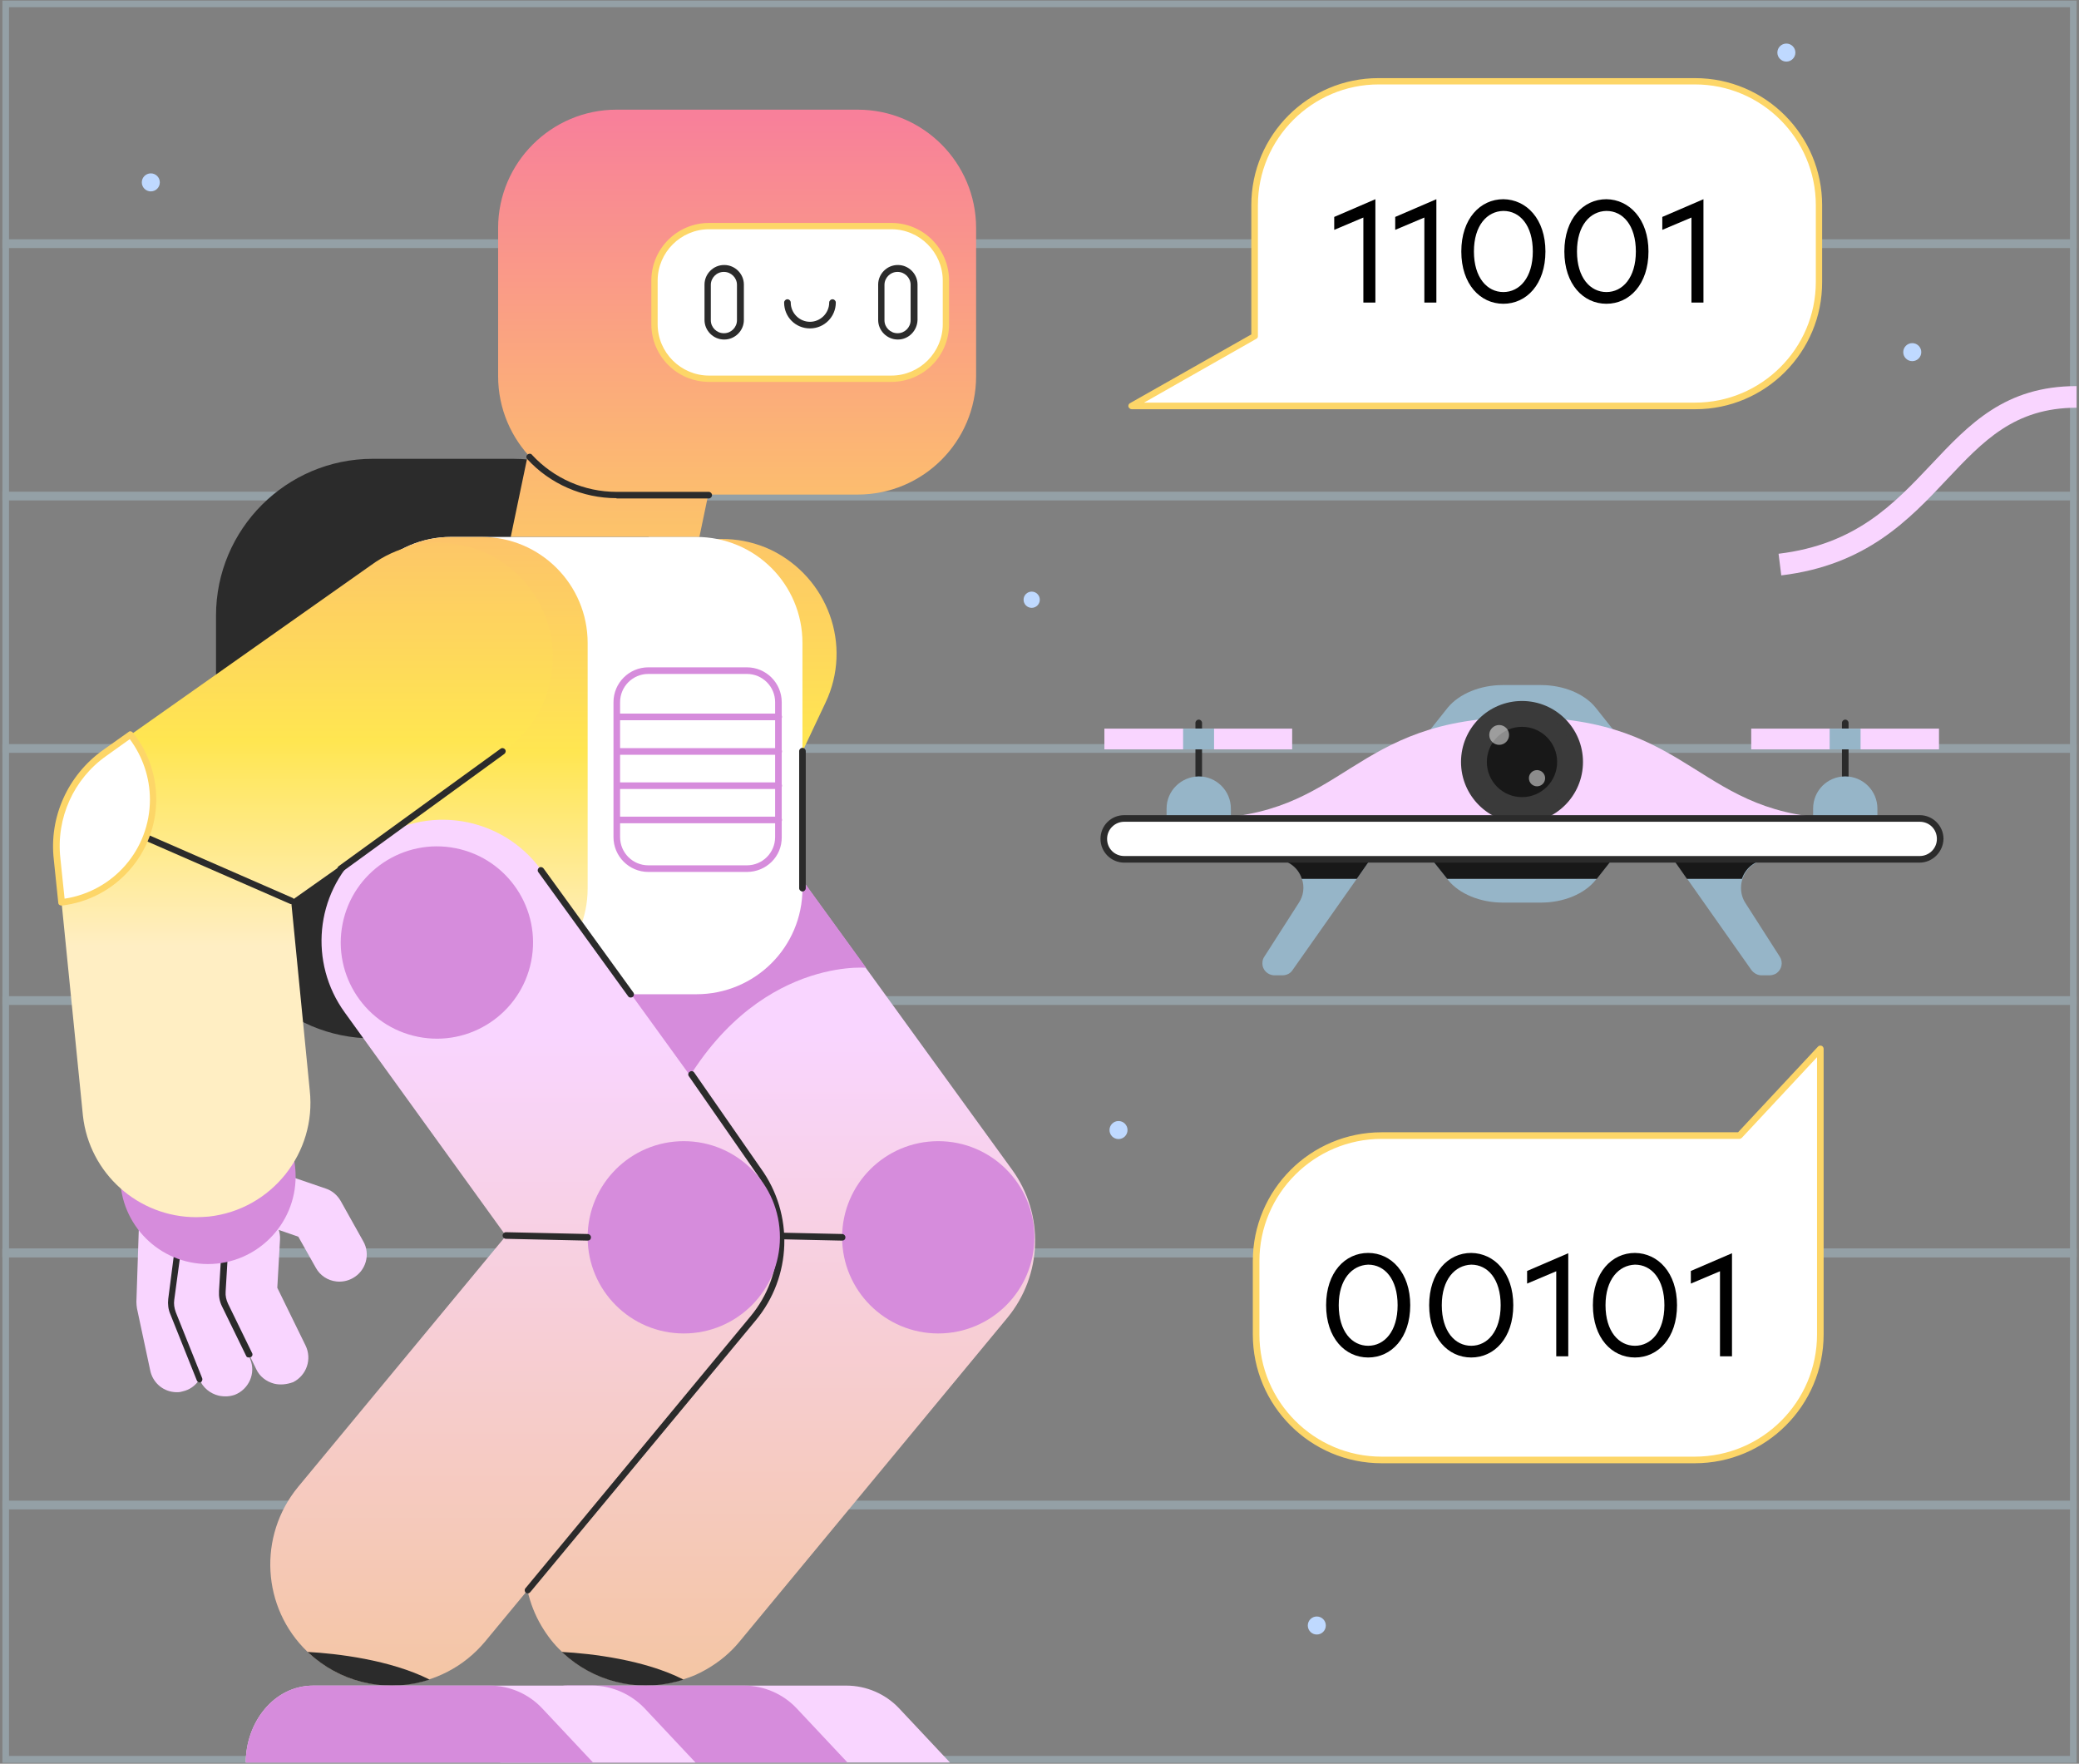 <svg width="692px" fill="#d0e0fd" height="587px" viewBox="0 0 692 587" version="1.1" xmlns="http://www.w3.org/2000/svg" xmlns:xlink="http://www.w3.org/1999/xlink">
    <rect x="0" y="0" width="692" height="587" fill="#808080" stroke="none"/>
    <defs>
        <linearGradient x1="50.027%" y1="-57.514%" x2="50.027%" y2="56.208%" id="linearGradient-1">
            <stop stop-color="#F8809A" offset="0%"></stop>
            <stop stop-color="#FFE651" offset="76%"></stop>
            <stop stop-color="#FFEEC3" offset="100%"></stop>
        </linearGradient>
        <linearGradient x1="50.004%" y1="25.805%" x2="50.004%" y2="100.967%" id="linearGradient-2">
            <stop stop-color="#F9D5FF" offset="0%"></stop>
            <stop stop-color="#F4C5A1" offset="100%"></stop>
        </linearGradient>
        <linearGradient x1="50.049%" y1="-220.761%" x2="50.049%" y2="416.594%" id="linearGradient-3">
            <stop stop-color="#F8809A" offset="0%"></stop>
            <stop stop-color="#FFE651" offset="76%"></stop>
            <stop stop-color="#FFEEC3" offset="100%"></stop>
        </linearGradient>
        <linearGradient x1="49.998%" y1="-91.887%" x2="49.998%" y2="90.693%" id="linearGradient-4">
            <stop stop-color="#F8809A" offset="0%"></stop>
            <stop stop-color="#FFE651" offset="76%"></stop>
            <stop stop-color="#FFEEC3" offset="100%"></stop>
        </linearGradient>
        <linearGradient x1="49.999%" y1="1.833%" x2="49.999%" y2="218.763%" id="linearGradient-5">
            <stop stop-color="#F8809A" offset="0%"></stop>
            <stop stop-color="#FFE651" offset="76%"></stop>
            <stop stop-color="#FFEEC3" offset="100%"></stop>
        </linearGradient>
        <linearGradient x1="49.997%" y1="25.745%" x2="49.997%" y2="100.955%" id="linearGradient-6">
            <stop stop-color="#F9D5FF" offset="0%"></stop>
            <stop stop-color="#F4C5A1" offset="100%"></stop>
        </linearGradient>
        <linearGradient x1="50.032%" y1="-63.208%" x2="50.032%" y2="60.623%" id="linearGradient-7">
            <stop stop-color="#F8809A" offset="0%"></stop>
            <stop stop-color="#FFE651" offset="76%"></stop>
            <stop stop-color="#FFEEC3" offset="100%"></stop>
        </linearGradient>
    </defs>
    <g id="Page-1" stroke="none" stroke-width="1" fill="none" fill-rule="evenodd">
        <g id="marginalia-robots-and-drones-(1)-copy-2" transform="translate(-54, -56)">
            <rect id="Rectangle-path" fill-opacity="0" fill="#FFFFFF" fill-rule="nonzero" x="0" y="0" width="800" height="781.5"></rect>
            <g id="Group" opacity="0.3" transform="translate(54, 56)">
                <path d="M689,2.4 L689,584.4 L3,584.4 L3,2.4 L689,2.4 Z M691.2,0.2 L0.8,0.2 L0.8,586.7 L691.2,586.7 L691.2,0.2 Z" id="Shape" fill="#C4ECFE" fill-rule="nonzero"></path>
                <path d="M0.8,417 L691.2,417" id="Shape" stroke="#C4ECFE" stroke-width="2.91"></path>
                <path d="M0.8,333 L691.2,333" id="Shape" stroke="#C4ECFE" stroke-width="2.91"></path>
                <path d="M0.8,417 L691.2,417" id="Shape" stroke="#C4ECFE" stroke-width="2.91"></path>
                <path d="M0.8,500.9 L691.2,500.9" id="Shape" stroke="#C4ECFE" stroke-width="2.91"></path>
                <path d="M0.8,249.1 L691.2,249.1" id="Shape" stroke="#C4ECFE" stroke-width="2.91"></path>
                <path d="M0.8,165.1 L691.2,165.1" id="Shape" stroke="#C4ECFE" stroke-width="2.91"></path>
                <path d="M0.8,81.1 L691.2,81.1" id="Shape" stroke="#C4ECFE" stroke-width="2.91"></path>
            </g>
            <circle id="Oval" fill="#BFD9FF" fill-rule="nonzero" cx="426.3" cy="432.1" r="3"></circle>
            <circle id="Oval" fill="#BFD9FF" fill-rule="nonzero" cx="492.3" cy="597" r="3"></circle>
            <circle id="Oval" fill="#BFD9FF" fill-rule="nonzero" cx="648.6" cy="73.5" r="3"></circle>
            <circle id="Oval" fill="#BFD9FF" fill-rule="nonzero" cx="690.5" cy="173.2" r="3"></circle>
            <circle id="Oval" fill="#BFD9FF" fill-rule="nonzero" cx="104.2" cy="116.7" r="3"></circle>
            <circle id="Oval" fill="#BFD9FF" fill-rule="nonzero" cx="397.4" cy="255.6" r="2.7"></circle>
            <path d="M646.9,247.5 L646,240.3 C671.8,237.2 684.4,223.7 696.8,210.6 C709.5,197.1 721.4,184.5 745.2,184.5 L745.2,191.7 C724.5,191.7 714.1,202.8 702.1,215.5 C689.4,229 675.2,244.1 646.9,247.5 Z" id="Shape" fill="#F9D5FF" fill-rule="nonzero"></path>
            <g id="Group" transform="translate(322, 439)" fill-rule="nonzero">
                <path d="M43.3,24.7 C40.8,26.1 37.7,26.3 35,25.1 L24.3,20.1 L13.7,23.3 C8.9,24.7 3.9,22 2.4,17.2 C1,12.4 3.7,7.4 8.5,5.9 L22.3,1.8 C24.4,1.1 26.7,1.4 28.7,2.3 L42.5,8.8 C47.1,10.9 49,16.3 46.8,20.8 C46.2,22.4 44.9,23.8 43.3,24.7 Z" id="Shape" fill="#FFFFFF"></path>
                <path d="M38.8,27 C37.4,27 35.9,26.7 34.5,26.1 L24.2,21.3 L14.1,24.3 C8.7,25.9 3.1,22.9 1.4,17.5 C-0.2,12.1 2.8,6.5 8.2,4.8 L22,0.7 C24.4,-3.33066907e-16 26.9,0.2 29.2,1.2 L43.1,7.7 C48.2,10.1 50.3,16.1 48,21.2 C47.1,23.1 45.7,24.7 43.8,25.8 C43.7,25.9 43.7,25.9 43.6,25.9 C42,26.6 40.4,27 38.8,27 Z M24.2,19 C24.3,19 24.5,19 24.6,19.1 L35.3,24.1 C37.6,25.2 40.4,25.1 42.6,23.8 C42.7,23.7 42.7,23.7 42.8,23.7 C44.2,22.9 45.2,21.7 45.9,20.2 C47.8,16.2 46,11.4 42.1,9.6 L28.2,3.1 C26.4,2.3 24.4,2.2 22.6,2.7 L8.8,6.8 C4.6,8 2.2,12.5 3.4,16.7 C4.6,20.9 9.1,23.3 13.3,22.1 L23.9,18.9 C24,19 24.1,19 24.2,19 Z" id="Shape" fill="#2B2B2B"></path>
            </g>
            <g id="Group" transform="translate(301, 470)" fill-rule="nonzero">
                <path d="M43.8,52.9 C40.4,54.9 36.1,54.3 33.2,51.7 L17.6,37.5 C17,37 16.6,36.5 16.2,35.8 L2.7,15.7 C-0.1,11.6 1,5.9 5.2,3.1 C9.3,0.3 15,1.4 17.8,5.6 L30.7,24.8 L45.5,38.3 C49.2,41.7 49.5,47.4 46.1,51.1 C45.4,51.9 44.7,52.4 43.8,52.9 Z" id="Shape" fill="#FFFFFF"></path>
                <path d="M39.3,55.2 C36.8,55.2 34.4,54.3 32.5,52.5 L16.9,38.3 C16.3,37.7 15.7,37.1 15.3,36.4 L1.8,16.3 C-1.3,11.7 -0.1,5.3 4.5,2.2 C6.7,0.7 9.4,0.2 12.1,0.7 C14.8,1.2 17.1,2.7 18.6,5 L31.4,24.1 L46.1,37.5 C48.1,39.3 49.3,41.8 49.4,44.5 C49.5,47.2 48.6,49.8 46.7,51.8 C46,52.5 45.3,53.2 44.5,53.7 C44.4,53.8 44.4,53.8 44.3,53.8 C42.8,54.7 41,55.2 39.3,55.2 Z M10.2,2.7 C8.6,2.7 7.1,3.1 5.8,4.1 C2.2,6.6 1.2,11.6 3.6,15.2 L17.1,35.3 C17.5,35.8 17.9,36.3 18.4,36.7 L34,50.9 C36.5,53.1 40.2,53.6 43.1,52.1 C43.2,52 43.2,52 43.3,52 C44,51.6 44.7,51.1 45.3,50.4 C48.3,47.1 48,42.1 44.8,39.1 L29.9,25.7 C29.8,25.6 29.8,25.6 29.8,25.5 L16.9,6.3 C15.7,4.6 13.9,3.3 11.8,2.9 C11.2,2.7 10.7,2.7 10.2,2.7 Z" id="Shape" fill="#2B2B2B"></path>
            </g>
            <g id="Group" transform="translate(313, 469)" fill-rule="nonzero">
                <path d="M47.2,43.9 C44.6,45.3 41.5,45.5 38.8,44.2 L17.4,34 C16,33.3 14.8,32.3 13.9,31 L3.3,15.9 C0.4,11.8 1.3,6.2 5.3,3.2 C9.4,0.3 15,1.2 18,5.2 C18.1,5.3 18.1,5.3 18.1,5.4 L27.3,18.6 L46.5,27.8 C51,30 52.9,35.4 50.8,39.9 C50.1,41.6 48.8,42.9 47.2,43.9 Z" id="Shape" fill="#FFFFFF"></path>
                <path d="M42.7,46.1 C41.2,46.1 39.7,45.7 38.4,45.1 L17,34.9 C15.4,34.2 14,33 13.1,31.6 L2.5,16.5 C-0.8,12 0.3,5.6 4.8,2.3 C7,0.7 9.6,0.1 12.3,0.5 C15,0.9 17.3,2.4 18.9,4.6 C19,4.7 19,4.7 19,4.8 L28,17.7 L47,26.7 C52.1,29.1 54.2,35.2 51.8,40.2 C50.9,42.1 49.5,43.6 47.7,44.6 C46.2,45.7 44.5,46.1 42.7,46.1 Z M10.7,2.6 C9,2.6 7.4,3.1 6.1,4.1 C2.6,6.7 1.8,11.7 4.3,15.2 L14.9,30.3 C15.7,31.5 16.8,32.3 18,32.9 L39.4,43.1 C41.8,44.3 44.5,44.1 46.8,42.8 C48.2,42 49.3,40.8 50.1,39.3 C52,35.3 50.3,30.5 46.3,28.7 L27.1,19.5 C27,19.4 26.8,19.3 26.7,19.1 L17.5,5.9 C17.4,5.8 17.4,5.8 17.4,5.7 C16.2,4 14.3,2.8 12.2,2.5 C11.5,2.6 11.1,2.6 10.7,2.6 Z" id="Shape" fill="#2B2B2B"></path>
            </g>
            <g id="Group" transform="translate(324, 458)" fill-rule="nonzero">
                <path d="M48.9,40.5 C46.6,41.8 43.8,42 41.3,41.2 L19,33 C17.6,32.4 16.3,31.6 15.2,30.3 L3.3,16.3 C0.1,12.4 0.8,6.7 4.7,3.6 C8.5,0.6 14,1 17.2,4.6 L27.5,16.8 L47.5,24.2 C52.2,25.9 54.6,31.1 52.9,35.8 C52.2,37.7 50.8,39.4 48.9,40.5 Z" id="Shape" fill="#FFFFFF"></path>
                <path d="M44.5,42.7 C43.3,42.7 42.1,42.5 41,42 L18.8,33.8 C17.1,33.2 15.7,32.1 14.6,30.8 L2.7,16.8 C-0.8,12.5 -0.2,6 4.2,2.5 C8.4,-0.9 14.5,-0.4 18.2,3.7 L28.4,15.8 L48.2,23.1 C53.4,25.1 56.2,30.8 54.2,36.1 C53.4,38.3 51.7,40.2 49.7,41.5 C47.9,42.3 46.2,42.7 44.5,42.7 Z M10.4,2.5 C8.7,2.5 6.9,3.1 5.4,4.3 C2,7 1.4,12.1 4.2,15.5 L16.1,29.5 C17,30.6 18.1,31.4 19.4,31.8 L41.6,40 C43.8,40.8 46.2,40.7 48.3,39.4 C50,38.5 51.2,37 51.8,35.2 C53.3,31.1 51.2,26.5 47.1,25 L27.1,17.6 C27,17.5 26.7,17.5 26.7,17.3 L16.4,5.1 C14.8,3.4 12.6,2.5 10.4,2.5 Z" id="Shape" fill="#2B2B2B"></path>
            </g>
            <circle id="Oval" stroke="#2B2B2B" stroke-width="3" fill="#2B2B2B" fill-rule="nonzero" stroke-linecap="round" stroke-linejoin="round" cx="313.2" cy="461.2" r="29.2"></circle>
            <path d="M328.8,289.8 L292,367.7 L328.5,419.5 C340.8,436.5 337,460.2 320,472.5 C318.8,473.3 317.7,474.1 316.5,474.8 C299.6,484.4 278.4,479.6 267,464 L225.8,405.8 L217.3,393.9 C209.2,382.7 207.8,367.9 213.7,355.5 L218.2,345.9 L260,257.2 C269,238.2 291.6,230.1 310.6,239 C329.6,248.2 337.8,270.8 328.8,289.8 Z" id="Shape" fill="url(#linearGradient-1)" fill-rule="nonzero"></path>
            <g id="Group" transform="translate(209, 344)" fill-rule="nonzero">
                <path d="M26.5,17.1 C35.2,32.3 31,51.6 16.9,62 L8.4,50.1 C0.3,38.9 -1.1,24.1 4.8,11.7 L9.3,2.1 C16.5,5 22.6,10.3 26.5,17.1 Z" id="Shape" fill="#FFFFFF"></path>
                <path d="M16.8,63 C16.7,63 16.7,63 16.7,63 C16.4,62.9 16.2,62.8 16,62.6 L7.5,50.7 C-0.8,39.2 -2.3,24 3.8,11.1 L8.3,1.5 C8.5,1 9.2,0.8 9.7,0.9 C17.2,3.9 23.5,9.4 27.5,16.3 C36.4,32 32.1,51.9 17.6,62.6 C17.3,62.9 17.1,63 16.8,63 Z M9.8,3.5 L5.7,12.1 C2.84217094e-14,24.3 1.3,38.6 9.2,49.4 L17.1,60.3 C30.1,50.2 33.7,31.9 25.6,17.5 C22,11.4 16.4,6.4 9.8,3.5 Z" id="Shape" fill="#2B2B2B"></path>
            </g>
            <path d="M239.7,374.2 C239.1,374.2 238.7,373.8 238.6,373.3 C238.5,372.7 239,372.1 239.5,372.1 L292,366.7 C292.6,366.6 293.2,367.1 293.2,367.6 C293.3,368.2 292.8,368.8 292.3,368.8 L239.7,374.2 C239.7,374.2 239.7,374.2 239.7,374.2 Z" id="Shape" fill="#2B2B2B" fill-rule="nonzero"></path>
            <path d="M389.3,494.6 L300.2,602.3 C297.1,606.1 293.3,609.2 289.1,611.6 C286.7,613 284.2,614.1 281.5,614.9 C268.3,619.2 253.9,616.4 243.3,607.7 C242.5,607 241.7,606.3 241,605.7 C238.3,603.2 236.1,600.3 234.2,597.1 C225.6,582.5 227.1,564 237.9,550.9 L307.1,467.3 L277.1,425.8 L253.3,392.9 C240.1,375 243.8,349.7 261.8,336.5 C279.8,323.3 305,327 318.2,345 C318.3,345.2 318.6,345.4 318.7,345.7 L329.2,360.2 L390.8,445.2 C401.7,460.1 401,480.4 389.3,494.6 Z" id="Shape" fill="url(#linearGradient-2)" fill-rule="nonzero"></path>
            <path d="M281.5,615 C268.3,619.3 253.9,616.5 243.3,607.8 C242.5,607.1 241.7,606.4 241,605.8 C250.7,606.3 268.6,608.4 281.5,615 Z" id="Shape" fill="#2B2B2B" fill-rule="nonzero"></path>
            <path d="M342.3,378.1 C342.3,378.1 301.9,374.3 277.2,425.8 L253.4,392.9 C240.2,375 243.9,349.7 261.9,336.5 C279.9,323.3 305.1,327 318.3,345 C318.4,345.2 318.7,345.4 318.8,345.7 L342.3,378.1 Z" id="Shape" fill="#D68CDC" fill-rule="nonzero"></path>
            <circle id="Oval" fill="#D68CDC" fill-rule="nonzero" cx="366.3" cy="467.8" r="32"></circle>
            <path d="M334.3,468.9 L307.1,468.3 C306.5,468.3 306,467.8 306,467.2 C306,466.6 306.5,466.1 307.1,466.1 L334.3,466.7 C334.9,466.7 335.4,467.2 335.4,467.8 C335.4,468.5 334.9,468.9 334.3,468.9 Z" id="Shape" fill="#2B2B2B" fill-rule="nonzero"></path>
            <path d="M335.7,617 L243,617 C229.8,617 220.5,629.3 220.5,642.6 L370.2,642.6 L353.3,624.6 C348.8,619.8 342.4,617 335.7,617 Z" id="Shape" fill="#F9D5FF" fill-rule="nonzero"></path>
            <path d="M301.7,617 L243,617 C229.8,617 220.5,629.3 220.5,642.6 L336.1,642.6 L319.2,624.6 C314.7,619.8 308.3,617 301.7,617 Z" id="Shape" fill="#D68CDC" fill-rule="nonzero"></path>
            <path d="M178.1,208.7 L224.8,208.7 C253.7,208.7 277,232.1 277,260.9 L277,349.4 C277,378.3 253.6,401.6 224.8,401.6 L178.1,401.6 C149.2,401.6 125.9,378.2 125.9,349.4 L125.9,260.9 C125.9,232.1 149.3,208.7 178.1,208.7 Z" id="Shape" fill="#2B2B2B" fill-rule="nonzero"></path>
            <polygon id="Shape" fill="url(#linearGradient-3)" fill-rule="nonzero" points="295.9 191.1 233.1 191.1 224 234.7 286.8 234.7"></polygon>
            <path d="M321.1,270 L321.1,351.7 C321.1,371.2 305.3,386.9 285.8,386.9 L204.2,386.9 C184.7,386.9 169,371.1 168.9,351.7 L168.9,270 C168.9,250.5 184.7,234.7 204.1,234.7 L285.7,234.7 C305.4,234.7 321.1,250.5 321.1,270 Z" id="Shape" fill="#FFFFFF" fill-rule="nonzero"></path>
            <path d="M249.6,270 L249.6,351.7 C249.6,371.2 233.8,386.9 214.4,386.9 L204.3,386.9 C184.8,386.9 169,371.1 169,351.7 L169,270 C169,250.5 184.8,234.7 204.2,234.7 L214.3,234.7 C233.8,234.7 249.6,250.5 249.6,270 Z" id="Shape" fill="url(#linearGradient-4)" fill-rule="nonzero"></path>
            <path d="M259.2,92.5 L339.5,92.5 C361.3,92.5 378.9,110.2 378.9,131.9 L378.9,181.2 C378.9,203 361.2,220.6 339.5,220.6 L259.2,220.6 C237.4,220.6 219.8,202.9 219.8,181.2 L219.8,131.9 C219.8,110.2 237.5,92.5 259.2,92.5 Z" id="Shape" fill="url(#linearGradient-5)" fill-rule="nonzero"></path>
            <path d="M259.2,221.8 C248,221.8 237.1,217.1 229.5,208.8 C229.1,208.4 229.1,207.6 229.6,207.3 C230,206.9 230.8,206.9 231.1,207.4 C238.3,215.2 248.5,219.7 259.2,219.7 C259.2,219.7 259.2,219.7 259.3,219.7 L289.9,219.7 C290.5,219.7 291,220.2 291,220.8 C291,221.4 290.5,221.9 289.9,221.9 L259.2,221.9 L259.2,221.8 Z" id="Shape" fill="#2B2B2B" fill-rule="nonzero"></path>
            <g id="Group" transform="translate(270, 130)" fill-rule="nonzero">
                <path d="M20,1.3 L80.7,1.3 C90.7,1.3 98.9,9.4 98.9,19.5 L98.9,34 C98.9,44 90.8,52.2 80.7,52.2 L20,52.2 C10,52.2 1.8,44.1 1.8,34 L1.8,19.5 C1.9,9.4 10,1.3 20,1.3 Z" id="Shape" fill="#FFFFFF"></path>
                <path d="M80.7,53.1 L20,53.1 C9.4,53.1 0.8,44.5 0.8,33.9 L0.8,19.4 C0.8,8.8 9.4,0.2 20,0.2 L80.7,0.2 C91.3,0.2 99.9,8.8 99.9,19.4 L99.9,33.9 C99.9,44.5 91.3,53.1 80.7,53.1 Z M20,2.3 C10.6,2.3 2.9,10 2.9,19.4 L2.9,33.9 C2.9,43.3 10.6,51 20,51 L80.7,51 C90.1,51 97.8,43.3 97.8,33.9 L97.8,19.4 C97.8,10 90.1,2.3 80.7,2.3 L20,2.3 Z" id="Shape" fill="#FDD668"></path>
            </g>
            <g id="Group" transform="translate(288, 144)" fill-rule="nonzero">
                <path d="M6.9,1.4 L7,1.4 C10,1.4 12.4,3.8 12.4,6.8 L12.4,18.6 C12.4,21.6 10,24 7,24 L6.9,24 C3.9,24 1.5,21.6 1.5,18.6 L1.5,6.8 C1.5,3.8 3.9,1.4 6.9,1.4 Z" id="Shape" fill="#FFFFFF"></path>
                <path d="M7.1,25 L7,25 C3.5,25 0.5,22.1 0.5,18.5 L0.5,6.7 C0.5,3.2 3.4,0.2 7,0.2 L7.1,0.2 C10.6,0.2 13.6,3.1 13.6,6.7 L13.6,18.5 C13.6,22.1 10.6,25 7.1,25 Z M6.9,2.5 C4.5,2.5 2.6,4.5 2.6,6.8 L2.6,18.6 C2.6,21 4.6,22.9 6.9,22.9 L7,22.9 C9.4,22.9 11.3,20.9 11.3,18.6 L11.3,6.8 C11.3,4.4 9.3,2.5 7,2.5 L6.9,2.5 Z" id="Shape" fill="#2B2B2B"></path>
            </g>
            <g id="Group" transform="translate(346, 144)" fill-rule="nonzero">
                <path d="M6.7,1.4 L6.8,1.4 C9.8,1.4 12.2,3.8 12.2,6.8 L12.2,18.6 C12.2,21.6 9.8,24 6.8,24 L6.7,24 C3.7,24 1.3,21.6 1.3,18.6 L1.3,6.8 C1.3,3.8 3.7,1.4 6.7,1.4 Z" id="Shape" fill="#FFFFFF"></path>
                <path d="M6.9,25 L6.8,25 C3.3,25 0.3,22.1 0.3,18.5 L0.3,6.7 C0.3,3.2 3.2,0.2 6.8,0.2 L6.9,0.2 C10.4,0.2 13.4,3.1 13.4,6.7 L13.4,18.5 C13.3,22.1 10.4,25 6.9,25 Z M6.7,2.5 C4.3,2.5 2.4,4.5 2.4,6.8 L2.4,18.6 C2.4,21 4.4,22.9 6.7,22.9 L6.8,22.9 C9.2,22.9 11.1,20.9 11.1,18.6 L11.1,6.8 C11.1,4.4 9.1,2.5 6.8,2.5 L6.7,2.5 Z" id="Shape" fill="#2B2B2B"></path>
            </g>
            <path d="M323.6,165.3 C318.8,165.3 315,161.5 315,156.7 C315,156.1 315.5,155.6 316.1,155.6 C316.7,155.6 317.2,156.1 317.2,156.7 C317.2,160.2 320.1,163.1 323.6,163.1 C327.1,163.1 330,160.2 330,156.7 C330,156.1 330.5,155.6 331.1,155.6 C331.7,155.6 332.2,156.1 332.2,156.7 C332.2,161.4 328.4,165.3 323.6,165.3 Z" id="Shape" fill="#2B2B2B" fill-rule="nonzero"></path>
            <path d="M304.6,494.6 L215.5,602.3 C201.3,619.4 175.8,621.9 158.7,607.7 C158.7,607.7 158.7,607.7 158.6,607.7 C157.9,607.2 157.4,606.6 156.7,606.1 L156.3,605.7 C141.1,591.1 139.8,567.2 153.2,550.9 L222.4,467.3 L168.7,392.9 C156.8,376.4 158.9,353.6 173.8,339.7 C175,338.5 176.3,337.5 177.7,336.5 C195.8,323.4 221,327.5 234.1,345.5 L306.2,445.1 C316.9,460.1 316.3,480.4 304.6,494.6 Z" id="Shape" fill="url(#linearGradient-6)" fill-rule="nonzero"></path>
            <path d="M197,615 C183.8,619.3 169.4,616.6 158.7,607.8 C158,607.3 157.5,606.7 156.8,606.2 L156.4,605.8 C166,606.3 183.9,608.4 197,615 Z" id="Shape" fill="#2B2B2B" fill-rule="nonzero"></path>
            <path d="M229.7,586.3 C229.5,586.3 229.2,586.2 229,586.1 C228.6,585.7 228.5,585 228.9,584.6 L303.9,494 C315.3,480.2 315.9,460.4 305.4,446 L283.3,414.2 C282.9,413.7 283.1,413 283.6,412.7 C284.1,412.3 284.8,412.5 285.1,413 L307.2,444.8 C318.3,460.1 317.6,481 305.5,495.5 L230.5,585.9 C230.2,586.2 230,586.3 229.7,586.3 Z" id="Shape" fill="#2B2B2B" fill-rule="nonzero"></path>
            <circle id="Oval" fill="#D68CDC" fill-rule="nonzero" cx="281.6" cy="467.8" r="32"></circle>
            <circle id="Oval" fill="#D68CDC" fill-rule="nonzero" transform="translate(199.422, 369.688) rotate(-78.691) translate(-199.422, -369.688) " cx="199.422" cy="369.688" r="32.001"></circle>
            <path d="M249.6,468.9 C249.6,468.9 249.6,468.9 249.6,468.9 L222.4,468.3 C221.8,468.3 221.3,467.8 221.3,467.2 C221.3,466.6 221.8,466.1 222.4,466.1 L249.6,466.7 C250.2,466.7 250.7,467.2 250.7,467.8 C250.7,468.5 250.2,468.9 249.6,468.9 Z" id="Shape" fill="#2B2B2B" fill-rule="nonzero"></path>
            <path d="M251.1,617 L158.3,617 C145.1,617 135.8,629.3 135.8,642.6 L285.5,642.6 L268.6,624.6 C264,619.8 257.7,617 251.1,617 Z" id="Shape" fill="#F9D5FF" fill-rule="nonzero"></path>
            <path d="M217,617 L158.3,617 C145.1,617 135.8,629.3 135.8,642.6 L251.4,642.6 L234.5,624.6 C230,619.8 223.7,617 217,617 Z" id="Shape" fill="#D68CDC" fill-rule="nonzero"></path>
            <path d="M166,482.5 C163.1,482.2 160.5,480.5 159.1,477.9 L153.3,467.6 L142.9,464 C138.2,462.3 135.7,457.2 137.3,452.5 C138.9,447.8 144.1,445.3 148.8,446.9 L162.5,451.6 C164.6,452.3 166.3,453.8 167.4,455.7 L174.9,469.1 C177.4,473.4 175.8,479 171.4,481.4 C169.8,482.3 167.9,482.7 166,482.5 Z" id="Shape" fill="#F9D5FF" fill-rule="nonzero"></path>
            <path d="M111.9,519.3 C108,518.9 104.8,516 104,512.1 L99.6,491.5 C99.5,490.8 99.4,490.1 99.4,489.3 L100.2,465.1 C100.6,460.1 105,456.4 110,456.8 C114.6,457.2 118.2,461 118.3,465.7 L117.5,488.9 L121.6,508.4 C122.6,513.3 119.5,518.1 114.7,519.1 C113.8,519.4 112.9,519.4 111.9,519.3 Z" id="Shape" fill="#F9D5FF" fill-rule="nonzero"></path>
            <path d="M126.8,520.5 C123.9,519.8 121.5,517.8 120.4,515.1 L111.6,493.1 C111,491.7 110.8,490.1 111,488.5 L113.5,470.3 C114.2,465.4 118.8,461.9 123.7,462.6 C128.6,463.3 132.1,467.8 131.4,472.7 L129.3,488.6 L137.3,508.4 C139.2,513 136.9,518.3 132.2,520.2 C130.5,520.8 128.7,520.9 126.8,520.5 Z" id="Shape" fill="#F9D5FF" fill-rule="nonzero"></path>
            <path d="M120.5,516.1 C120.1,516.1 119.6,515.8 119.5,515.4 L110.7,493.4 C110,491.8 109.8,490 110,488.3 L112,472.8 C112.1,472.2 112.7,471.8 113.2,471.9 C113.8,472 114.2,472.6 114.1,473.1 L112,488.6 C111.8,490 112,491.3 112.5,492.7 L121.3,514.7 C121.5,515.3 121.2,515.9 120.7,516.1 C120.8,516.1 120.6,516.1 120.5,516.1 Z" id="Shape" fill="#2B2B2B" fill-rule="nonzero"></path>
            <path d="M145.2,516.5 C142.6,515.8 140.4,514.1 139.3,511.7 L128.9,490.4 C128.2,489 127.9,487.4 128,485.9 L129.1,467.5 C129.4,462.5 133.7,458.7 138.7,459 C143.7,459.3 147.5,463.6 147.2,468.6 L146.3,484.6 L155.7,503.8 C157.9,508.3 156.1,513.7 151.6,516 C149.4,516.8 147.2,517 145.2,516.5 Z" id="Shape" fill="#F9D5FF" fill-rule="nonzero"></path>
            <path d="M136.8,507.8 C136.4,507.8 136,507.6 135.9,507.2 L127.9,490.8 C127.1,489.2 126.8,487.5 126.9,485.7 L128,467.3 C128,466.7 128.6,466.2 129.2,466.3 C129.8,466.3 130.3,466.9 130.2,467.5 L129.1,485.9 C129,487.3 129.3,488.6 129.9,489.9 L137.9,506.3 C138.2,506.8 138,507.5 137.4,507.7 C137,507.7 136.9,507.8 136.8,507.8 Z" id="Shape" fill="#2B2B2B" fill-rule="nonzero"></path>
            <circle id="Oval" fill="#D68CDC" fill-rule="nonzero" cx="123.2" cy="447.5" r="29.2"></circle>
            <path d="M221.3,306.1 L150.9,355.8 L157.1,418.9 C159.4,439.7 144.4,458.6 123.5,460.9 C122.1,461 120.7,461.1 119.3,461.1 C100,461.1 83.7,446.5 81.6,427.3 L74.5,356.4 L73,341.9 C71.5,328.2 77.6,314.6 88.8,306.7 L97.4,300.6 L177.5,244.1 C194.4,231.7 218.2,235.2 230.6,252.1 C243,269 239.5,292.8 222.6,305.2 C222.3,305.4 221.8,305.8 221.3,306.1 Z" id="Shape" fill="url(#linearGradient-7)" fill-rule="nonzero"></path>
            <path d="M150.9,356.9 C150.8,356.9 150.6,356.9 150.5,356.8 L102.2,335.7 C101.6,335.5 101.4,334.8 101.6,334.3 C101.8,333.8 102.5,333.5 103,333.7 L151.3,354.8 C151.9,355 152.1,355.7 151.9,356.2 C151.7,356.6 151.4,356.9 150.9,356.9 Z" id="Shape" fill="#2B2B2B" fill-rule="nonzero"></path>
            <g id="Group" transform="translate(71, 299)" fill-rule="nonzero">
                <path d="M34,23.1 C34,40.6 20.9,55.3 3.5,57.3 L1.9,42.8 C0.4,29.1 6.5,15.5 17.7,7.6 L26.3,1.5 C31.3,7.7 34,15.3 34,23.1 Z" id="Shape" fill="#FFFFFF"></path>
                <path d="M3.5,58.4 C3.3,58.4 3,58.3 2.8,58.2 C2.6,58.1 2.4,57.8 2.4,57.5 L0.9,43 C-0.7,28.9 5.6,15 17.2,6.7 L25.8,0.6 C26.2,0.2 26.9,0.4 27.2,0.8 C32.3,7.1 35,15 35,23 C35,41.1 21.5,56.3 3.5,58.4 C3.6,58.4 3.6,58.4 3.5,58.4 Z M26.2,3 L18.5,8.5 C7.5,16.2 1.6,29.3 3.1,42.7 L4.5,56.1 C20.8,53.6 32.9,39.7 32.9,23.1 C32.9,15.8 30.5,8.8 26.2,3 Z" id="Shape" fill="#FDD668"></path>
            </g>
            <path d="M167.4,346.2 C167,346.2 166.7,346.1 166.5,345.8 C166.1,345.3 166.3,344.6 166.7,344.3 L220.6,305.2 C221.1,304.8 221.8,305 222.1,305.4 C222.5,305.9 222.3,306.6 221.9,306.9 L168.1,346 C167.9,346.2 167.7,346.2 167.4,346.2 Z" id="Shape" fill="#2B2B2B" fill-rule="nonzero"></path>
            <path d="M321.1,352.7 C320.5,352.7 320,352.2 320,351.6 L320,306 C320,305.4 320.5,304.9 321.1,304.9 C321.7,304.9 322.2,305.4 322.2,306 L322.2,351.6 C322.2,352.2 321.7,352.7 321.1,352.7 Z" id="Shape" fill="#2B2B2B" fill-rule="nonzero"></path>
            <path d="M264,388 C263.6,388 263.3,387.9 263.1,387.6 L233.2,346.3 C232.8,345.8 233,345.1 233.4,344.8 C233.9,344.4 234.6,344.6 234.9,345 L264.8,386.3 C265.2,386.8 265,387.5 264.6,387.8 C264.4,387.9 264.2,388 264,388 Z" id="Shape" fill="#2B2B2B" fill-rule="nonzero"></path>
            <path d="M302.6,346.2 L269.8,346.2 C263.4,346.2 258.2,341 258.2,334.6 L258.2,289.7 C258.2,283.3 263.4,278.1 269.8,278.1 L302.6,278.1 C309,278.1 314.2,283.3 314.2,289.7 L314.2,334.6 C314.3,341.1 309,346.2 302.6,346.2 Z M269.8,280.3 C264.6,280.3 260.4,284.5 260.4,289.7 L260.4,334.6 C260.4,339.8 264.6,344 269.8,344 L302.6,344 C307.8,344 312,339.8 312,334.6 L312,289.7 C312,284.5 307.8,280.3 302.6,280.3 L269.8,280.3 Z" id="Shape" fill="#D68CDC" fill-rule="nonzero"></path>
            <path d="M313.2,295.7 L259.4,295.7 C258.8,295.7 258.3,295.2 258.3,294.6 C258.3,294 258.8,293.5 259.4,293.5 L313.2,293.5 C313.8,293.5 314.3,294 314.3,294.6 C314.3,295.2 313.7,295.7 313.2,295.7 Z" id="Shape" fill="#D68CDC" fill-rule="nonzero"></path>
            <path d="M313.2,307.2 L259.4,307.2 C258.8,307.2 258.3,306.7 258.3,306.1 C258.3,305.5 258.8,305 259.4,305 L313.2,305 C313.8,305 314.3,305.5 314.3,306.1 C314.3,306.7 313.7,307.2 313.2,307.2 Z" id="Shape" fill="#D68CDC" fill-rule="nonzero"></path>
            <path d="M313.2,318.6 L259.4,318.6 C258.8,318.6 258.3,318.1 258.3,317.5 C258.3,316.9 258.8,316.4 259.4,316.4 L313.2,316.4 C313.8,316.4 314.3,316.9 314.3,317.5 C314.3,318.1 313.7,318.6 313.2,318.6 Z" id="Shape" fill="#D68CDC" fill-rule="nonzero"></path>
            <path d="M313.2,330 L259.4,330 C258.8,330 258.3,329.5 258.3,328.9 C258.3,328.3 258.8,327.8 259.4,327.8 L313.2,327.8 C313.8,327.8 314.3,328.3 314.3,328.9 C314.3,329.5 313.7,330 313.2,330 Z" id="Shape" fill="#D68CDC" fill-rule="nonzero"></path>
            <path d="M453,323.4 C452.4,323.4 451.9,322.9 451.9,322.3 L451.9,296.6 C451.9,296 452.4,295.5 453,295.5 C453.6,295.5 454.1,296 454.1,296.6 L454.1,322.3 C454.1,322.9 453.5,323.4 453,323.4 Z" id="Shape" fill="#2B2B2B" fill-rule="nonzero"></path>
            <path d="M463.7,330.5 L442.3,330.5 L442.3,325.1 C442.3,319.2 447.1,314.5 453,314.4 C458.9,314.4 463.7,319.2 463.7,325.1 L463.7,330.5 Z" id="Shape" fill="#96B5C8" fill-rule="nonzero"></path>
            <rect id="Rectangle-path" fill="#F9D5FF" fill-rule="nonzero" x="421.6" y="298.5" width="62.5" height="6.9"></rect>
            <path d="M668.2,323.4 C667.6,323.4 667.1,322.9 667.1,322.3 L667.1,296.6 C667.1,296 667.6,295.5 668.2,295.5 C668.8,295.5 669.3,296 669.3,296.6 L669.3,322.3 C669.2,322.9 668.7,323.4 668.2,323.4 Z" id="Shape" fill="#2B2B2B" fill-rule="nonzero"></path>
            <path d="M668.2,314.4 C674.1,314.4 678.9,319.2 678.9,325.1 L678.9,330.5 L657.5,330.5 L657.5,325.1 C657.5,319.2 662.2,314.4 668.2,314.4 Z" id="Shape" fill="#96B5C8" fill-rule="nonzero"></path>
            <path d="M643,380.6 L640.3,380.6 C639,380.6 637.8,379.9 637,378.9 L615.6,348.5 L606.3,335.2 L639.2,335.2 L643,342 C637.8,342 633.5,346.3 633.5,351.5 C633.5,353.3 634,355.1 635,356.6 L646.4,374.4 C647.6,376.3 647.1,378.7 645.2,380 C644.5,380.4 643.7,380.6 643,380.6 Z" id="Shape" fill="#96B5C8" fill-rule="nonzero"></path>
            <path d="M514.9,335.2 L505.6,348.5 L484.2,378.9 C483.5,380 482.2,380.6 480.9,380.6 L478.2,380.6 C476,380.6 474.1,378.8 474.2,376.5 C474.2,375.7 474.4,375 474.9,374.3 L486.3,356.5 C487.9,354.1 488.3,351.1 487.3,348.4 C486.1,344.5 482.4,341.9 478.3,341.9 L482.1,335.1 L514.9,335.1 L514.9,335.2 Z" id="Shape" fill="#96B5C8" fill-rule="nonzero"></path>
            <path d="M596,335.2 L585.4,348.5 L585.1,348.9 C581.4,353.5 574.5,356.4 566.9,356.4 L554.2,356.4 C546.7,356.4 539.7,353.5 536,348.9 L535.7,348.5 L525.1,335.2 L596,335.2 Z" id="Shape" fill="#96B5C8" fill-rule="nonzero"></path>
            <path d="M482,335.2 L514.9,335.2 L505.6,348.5 L487.3,348.5 C486.1,344.6 482.4,342 478.3,342 L482,335.2 Z" id="Shape" fill="#181818" fill-rule="nonzero"></path>
            <polygon id="Shape" fill="#181818" fill-rule="nonzero" points="525.1 335.2 596 335.2 585.5 348.5 535.7 348.5"></polygon>
            <path d="M642.8,342 C638.7,342 635.1,344.6 633.8,348.5 L615.5,348.5 L606.2,335.2 L639.1,335.2 L642.8,342 Z" id="Shape" fill="#181818" fill-rule="nonzero"></path>
            <path d="M554.2,284 L566.9,284 C574.4,284 581.4,286.9 585.1,291.5 L596,305.2 L525,305.2 L535.9,291.5 C539.7,286.9 546.7,284 554.2,284 Z" id="Shape" fill="#96B5C8" fill-rule="nonzero"></path>
            <path d="M453,328.4 C502.6,328.4 502.8,294.7 560.6,294.7 C618.4,294.7 618.6,328.4 668.2,328.4" id="Shape" fill="#F9D5FF" fill-rule="nonzero"></path>
            <circle id="Oval" stroke="#3A3A3A" stroke-width="3" fill="#3A3A3A" fill-rule="nonzero" stroke-linecap="round" stroke-linejoin="round" cx="560.6" cy="309.6" r="18.8"></circle>
            <circle id="Oval" fill="#181818" fill-rule="nonzero" cx="560.6" cy="309.6" r="11.7"></circle>
            <circle id="Oval" fill="#FFFFFF" fill-rule="nonzero" opacity="0.5" cx="553" cy="300.6" r="3.3"></circle>
            <circle id="Oval" fill="#FFFFFF" fill-rule="nonzero" opacity="0.5" cx="565.6" cy="315" r="2.7"></circle>
            <g id="Group" transform="translate(420, 327)" fill-rule="nonzero">
                <path d="M8.2,1.4 L273,1.4 C276.8,1.4 279.8,4.4 279.8,8.2 C279.8,12 276.8,15 273,15 L8.2,15 C4.4,15 1.4,12 1.4,8.2 C1.4,4.4 4.5,1.4 8.2,1.4 Z" id="Shape" fill="#FFFFFF"></path>
                <path d="M272.9,16.1 L8.2,16.1 C3.9,16.1 0.3,12.6 0.3,8.2 C0.3,3.8 3.8,0.3 8.2,0.3 L273,0.3 C277.3,0.3 280.9,3.8 280.9,8.2 C280.8,12.5 277.3,16.1 272.9,16.1 Z M8.2,2.5 C5.1,2.5 2.5,5 2.5,8.2 C2.5,11.4 5,13.9 8.2,13.9 L273,13.9 C276.1,13.9 278.7,11.4 278.7,8.2 C278.7,5 276.2,2.5 273,2.5 L8.2,2.5 Z" id="Shape" fill="#2B2B2B"></path>
            </g>
            <rect id="Rectangle-path" fill="#F9D5FF" fill-rule="nonzero" x="636.9" y="298.5" width="62.5" height="6.9"></rect>
            <rect id="Rectangle-path" fill="#96B5C8" fill-rule="nonzero" x="663" y="298.5" width="10.3" height="6.9"></rect>
            <rect id="Rectangle-path" fill="#96B5C8" fill-rule="nonzero" x="447.8" y="298.5" width="10.3" height="6.9"></rect>
            <g id="Group" transform="translate(429, 82)" fill-rule="nonzero">
                <path d="M189.3,109.1 L1.7,109.1 L42.7,85.9 L42.7,42.3 C42.7,19.5 61.2,1.1 83.9,1.1 L189.3,1.1 C212.1,1.1 230.5,19.6 230.5,42.3 L230.5,67.8 C230.5,90.6 212,109.1 189.3,109.1 Z" id="Shape" fill="#FFFFFF"></path>
                <path d="M189.3,110.2 L1.7,110.2 C1.2,110.2 0.8,109.8 0.6,109.4 C0.5,108.9 0.7,108.4 1.1,108.2 L41.5,85.3 L41.5,42.3 C41.5,18.9 60.5,-1.42108547e-14 83.8,-1.42108547e-14 L189.2,-1.42108547e-14 C212.6,-1.42108547e-14 231.5,19 231.5,42.3 L231.5,67.8 C231.6,91.2 212.6,110.2 189.3,110.2 Z M5.8,108 L189.2,108 C211.3,108 229.4,90 229.4,67.8 L229.4,42.3 C229.4,20.2 211.4,2.1 189.2,2.1 L83.9,2.1 C61.8,2.1 43.7,20.1 43.7,42.3 L43.7,85.9 C43.7,86.3 43.5,86.6 43.1,86.8 L5.8,108 Z" id="Shape" fill="#FDD668"></path>
            </g>
            <g id="Group" transform="translate(498, 122)" fill="#000000" fill-rule="nonzero">
                <polygon id="Shape" points="13.9 34.7 9.8 34.7 9.8 6.4 0.1 10.5 0.1 6.2 13.8 0.3 13.8 34.7"></polygon>
                <polygon id="Shape" points="34.2 34.7 30.1 34.7 30.1 6.4 20.4 10.5 20.4 6.2 34.1 0.3 34.1 34.7"></polygon>
                <path d="M70.4,17.7 C70.4,28.6 64.1,35.1 56.4,35.1 C48.7,35.1 42.4,28.6 42.4,17.7 C42.4,6.8 48.7,0.3 56.4,0.3 C64.1,0.4 70.4,6.9 70.4,17.7 Z M46.6,17.7 C46.6,26.4 51,31.2 56.4,31.2 C61.8,31.2 66.2,26.4 66.2,17.7 C66.2,9 61.9,4.2 56.4,4.2 C51,4.3 46.6,9 46.6,17.7 Z" id="Shape"></path>
            </g>
            <path d="M602.7,139.7 C602.7,150.6 596.4,157.1 588.7,157.1 C581,157.1 574.7,150.6 574.7,139.7 C574.7,128.8 581,122.3 588.7,122.3 C596.3,122.4 602.7,128.9 602.7,139.7 Z M578.9,139.7 C578.9,148.4 583.3,153.2 588.7,153.2 C594.1,153.2 598.5,148.4 598.5,139.7 C598.5,131 594.2,126.2 588.7,126.2 C583.3,126.3 578.9,131 578.9,139.7 Z" id="Shape" fill="#000000" fill-rule="nonzero"></path>
            <polygon id="Shape" fill="#000000" fill-rule="nonzero" points="621.1 156.7 617 156.7 617 128.4 607.3 132.5 607.3 128.2 621 122.3 621 156.7"></polygon>
            <g id="Group" transform="translate(471, 404)" fill-rule="nonzero">
                <path d="M189,1 L162.086,29.921 L42.822,29.921 C19.71,29.921 1,48.635 1,71.752 L1,96.169 C1,119.286 19.71,138 42.822,138 L147.178,138 C170.29,138 189,119.286 189,96.169 L189,1 Z" id="Shape" fill="#FFFFFF"></path>
                <path d="M147.123,139 L42.877,139 C19.19,139 0,119.808 0,96.117 L0,71.727 C0,48.036 19.19,28.844 42.877,28.844 L161.515,28.844 L188.101,0.355 C188.401,-0.044 188.901,-0.044 189.3,0.056 C189.7,0.155 190,0.655 190,1.055 L190,96.117 C190,119.808 170.71,139 147.123,139 Z M42.877,31.043 C20.489,31.043 2.199,49.236 2.199,71.727 L2.199,96.117 C2.199,118.508 20.389,136.801 42.877,136.801 L147.123,136.801 C169.511,136.801 187.801,118.608 187.801,96.117 L187.801,3.854 L162.814,30.643 C162.614,30.843 162.315,31.043 162.015,31.043 L42.877,31.043 Z" id="Shape" fill="#FDD668"></path>
            </g>
            <path d="M523.4,490.4 C523.4,501.3 517.1,507.8 509.4,507.8 C501.7,507.8 495.4,501.3 495.4,490.4 C495.4,479.5 501.7,473 509.4,473 C517.1,473 523.4,479.6 523.4,490.4 Z M499.6,490.4 C499.6,499.1 504,503.9 509.4,503.9 C514.8,503.9 519.2,499.1 519.2,490.4 C519.2,481.7 514.9,476.9 509.4,476.9 C504,477.1 499.6,481.8 499.6,490.4 Z" id="Shape" fill="#000000" fill-rule="nonzero"></path>
            <path d="M557.7,490.4 C557.7,501.3 551.4,507.8 543.7,507.8 C536,507.8 529.7,501.3 529.7,490.4 C529.7,479.5 536,473 543.7,473 C551.4,473.1 557.7,479.6 557.7,490.4 Z M533.9,490.4 C533.9,499.1 538.3,503.9 543.7,503.9 C549.1,503.9 553.5,499.1 553.5,490.4 C553.5,481.7 549.2,476.9 543.7,476.9 C538.3,477.1 533.9,481.8 533.9,490.4 Z" id="Shape" fill="#000000" fill-rule="nonzero"></path>
            <polygon id="Shape" fill="#000000" fill-rule="nonzero" points="576 507.4 572 507.4 572 479.1 562.3 483.2 562.3 479 576 473.1"></polygon>
            <path d="M612.2,490.4 C612.2,501.3 605.9,507.8 598.2,507.8 C590.5,507.8 584.2,501.3 584.2,490.4 C584.2,479.5 590.5,473 598.2,473 C605.9,473.1 612.2,479.6 612.2,490.4 Z M588.4,490.4 C588.4,499.1 592.8,503.9 598.2,503.9 C603.6,503.9 608,499.1 608,490.4 C608,481.7 603.7,476.9 598.2,476.9 C592.8,477.1 588.4,481.8 588.4,490.4 Z" id="Shape" fill="#000000" fill-rule="nonzero"></path>
            <polygon id="Shape" fill="#000000" fill-rule="nonzero" points="630.6 507.4 626.5 507.4 626.5 479.1 616.8 483.2 616.8 479 630.5 473.1 630.5 507.4"></polygon>
        </g>
    </g>
</svg>